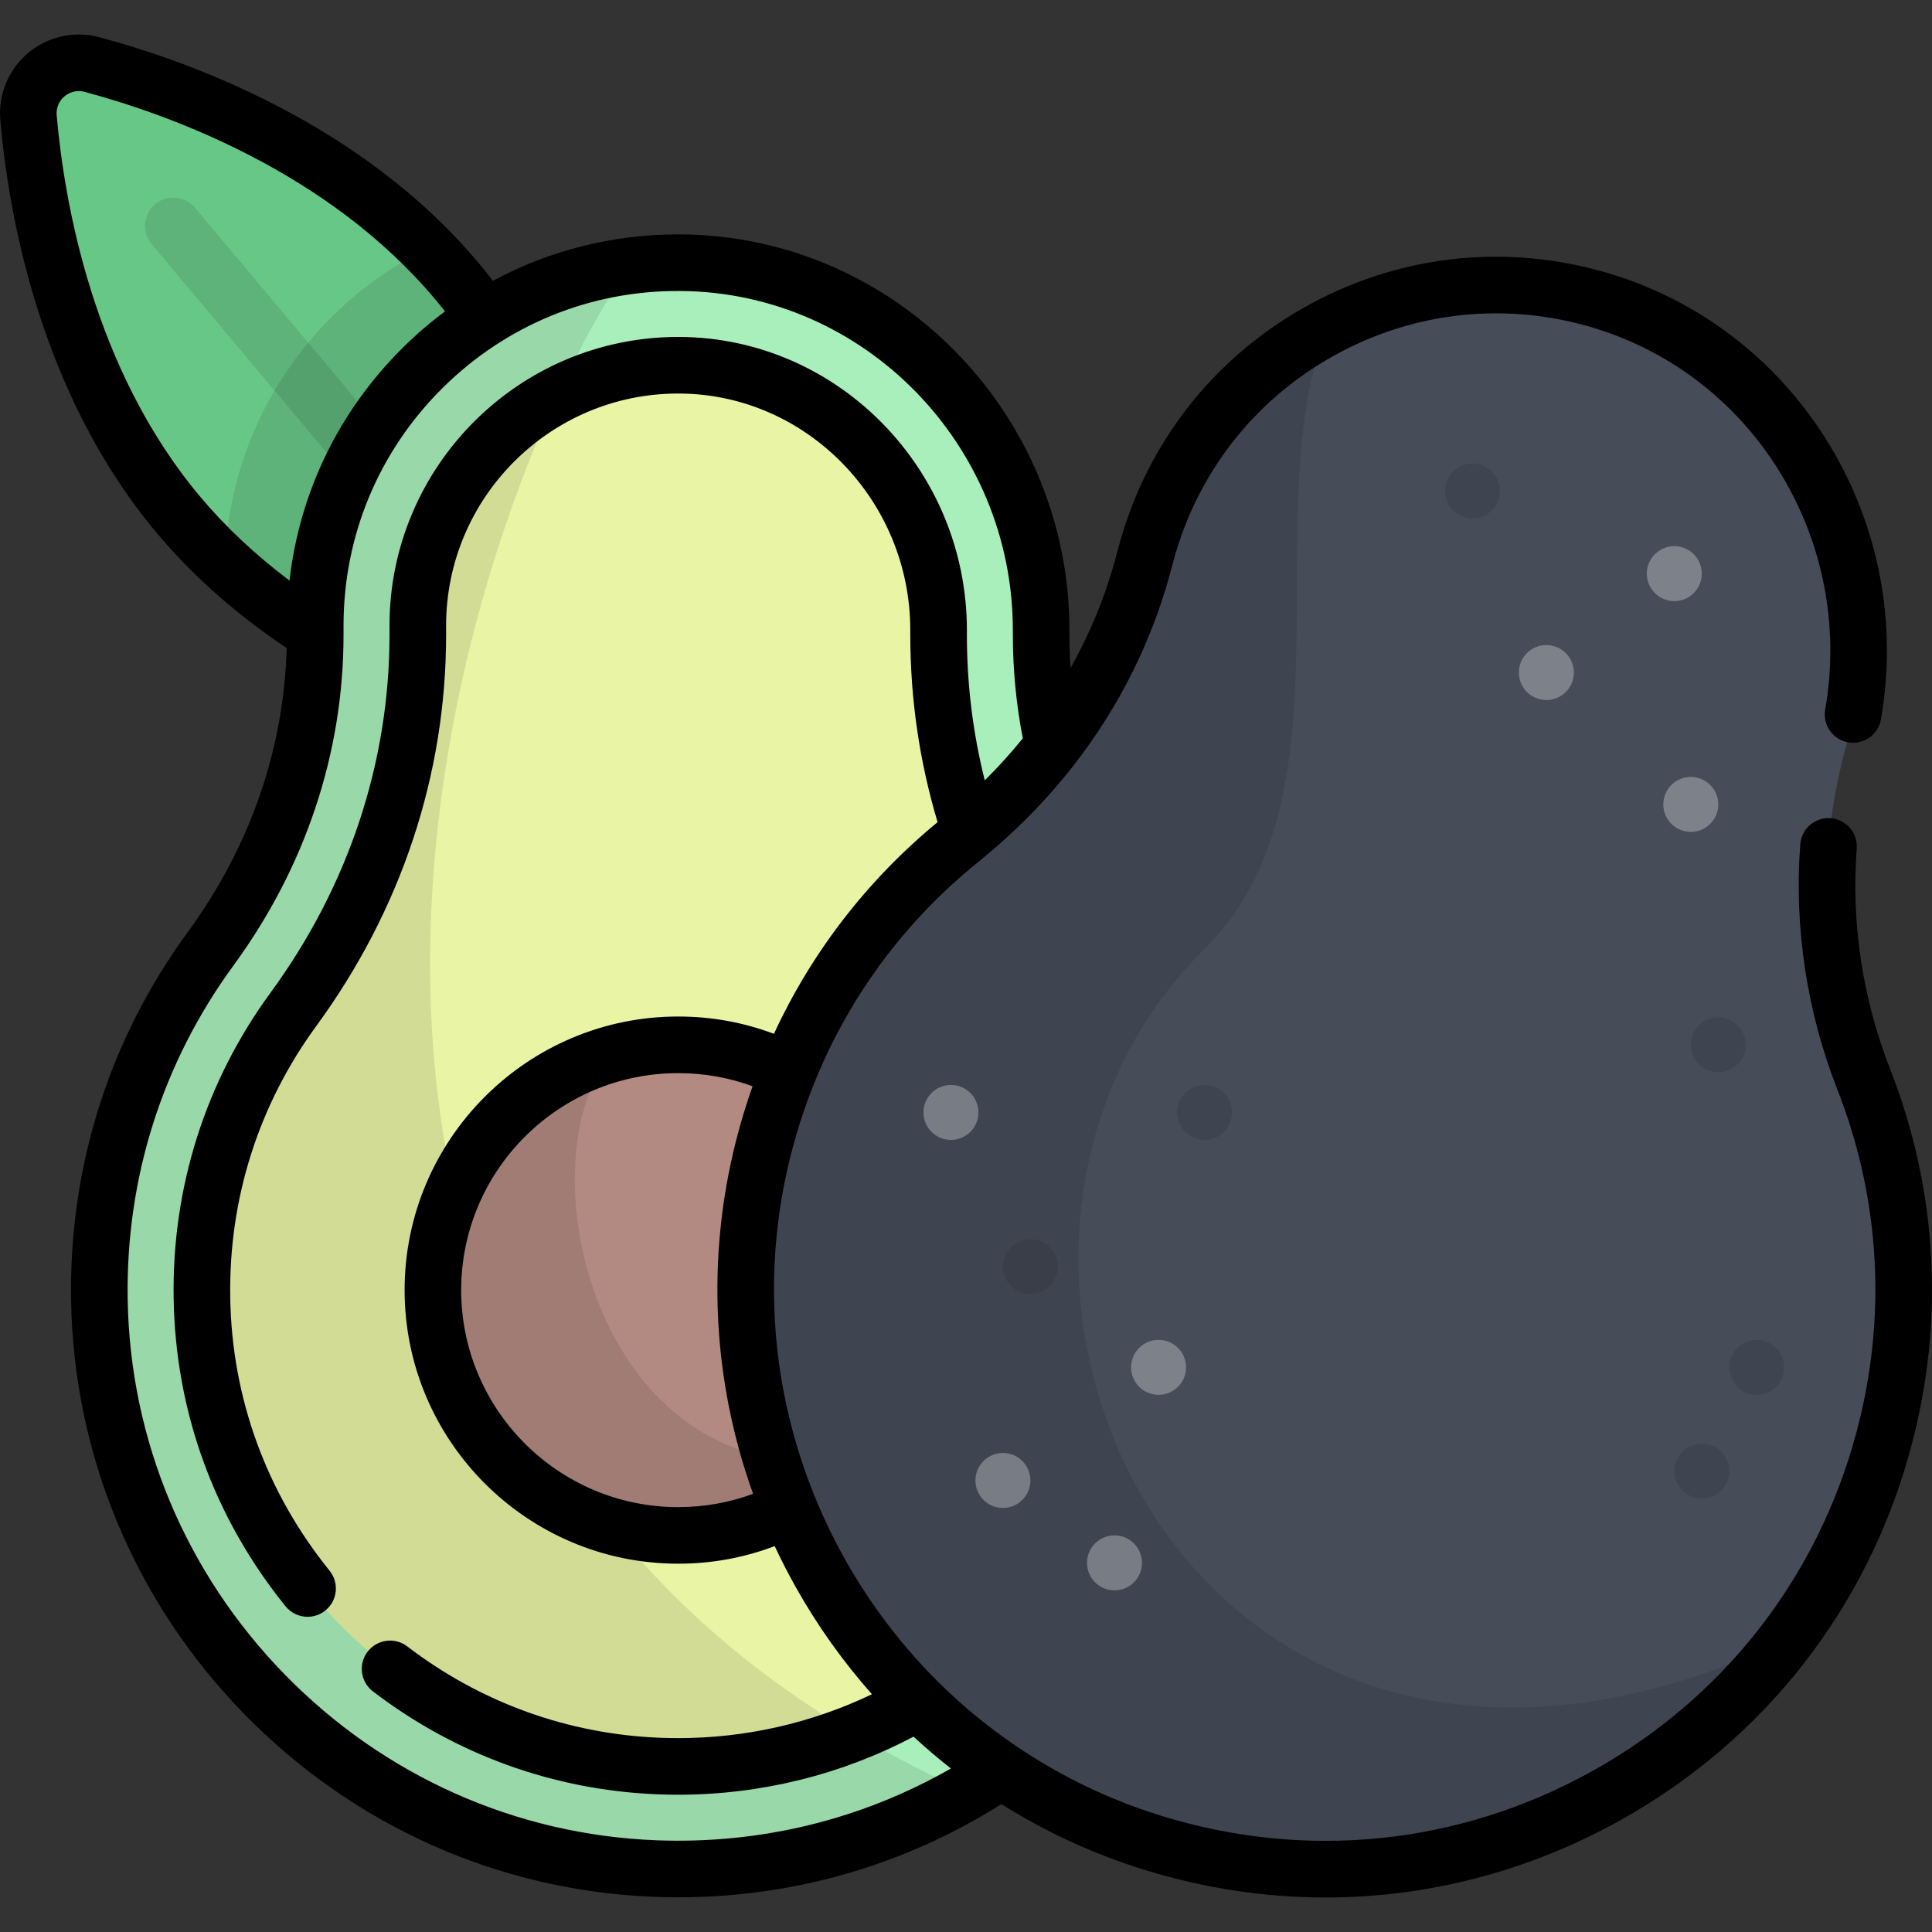 <?xml version="1.0" encoding="iso-8859-1"?>
<!-- Generator: Adobe Illustrator 19.0.0, SVG Export Plug-In . SVG Version: 6.00 Build 0)  -->
<svg version="1.1" id="Capa_1" xmlns="http://www.w3.org/2000/svg" xmlns:xlink="http://www.w3.org/1999/xlink" x="0px" y="0px"
	 viewBox="0 0 512 512" width="512px" height="512px" style="enable-background:new 0 0 512 512;" xml:space="preserve">
<rect x="0" y="0" width="512" height="512" fill="#333333" stroke="none"/>
<path style="fill:#67C787;" d="M121.102,74.522c29.523,35.185,37.588,80.538,39.752,105.232c0.813,9.279-7.825,16.525-16.82,14.114
	c-23.944-6.419-67.206-22.236-96.73-57.421S9.715,55.909,7.551,31.215c-0.813-9.279,7.825-16.525,16.82-14.114
	C48.314,23.521,91.577,39.337,121.102,74.522z"/>
<path style="opacity:0.1;enable-background:new    ;" d="M160.853,179.754c-2.164-24.694-10.227-70.046-39.751-105.232
	c-2.539-3.026-5.185-5.898-7.906-8.643C82.21,81.192,60.658,112.7,59.607,149.349c28.281,26.276,63.636,38.945,84.427,44.519
	C153.029,196.279,161.666,189.032,160.853,179.754z"/>
<path style="opacity:0.1;enable-background:new    ;" d="M122.487,158.605c-2.141,0-4.266-0.911-5.749-2.679L40.177,64.684
	c-2.663-3.174-2.249-7.904,0.924-10.565c3.174-2.664,7.904-2.248,10.565,0.924l76.56,91.242c2.663,3.174,2.249,7.904-0.924,10.565
	C125.898,158.03,124.187,158.605,122.487,158.605z"/>
<path style="fill:#E9F4A4;" d="M275.912,168.284v-1.273c0-53.037-42.422-96.998-95.457-97.391
	c-53.457-0.396-96.916,42.819-96.916,96.184v2.47c0,29.991-10.013,58.961-27.719,83.168c-19,25.976-30.029,58.147-29.484,92.92
	c1.273,81.079,66.358,147.738,147.388,150.828c87.459,3.335,159.409-66.577,159.409-153.293c0-34.07-11.11-65.543-29.902-90.999
	C285.557,226.957,275.912,198.042,275.912,168.284z"/>
<path style="fill:#A8EFBB;" d="M303.23,250.898c-17.673-23.941-27.319-52.856-27.319-82.613v-1.273
	c0-53.037-42.422-96.998-95.457-97.391c-53.457-0.396-96.916,42.819-96.916,96.184v2.47c0,29.99-10.012,58.961-27.719,83.168
	c-19,25.976-30.029,58.147-29.484,92.92c1.273,81.08,66.358,147.738,147.388,150.828c87.459,3.335,159.409-66.577,159.409-153.293
	C333.133,307.826,322.022,276.355,303.23,250.898z M268.983,431.157c-23.84,23.84-55.539,36.97-89.253,36.97
	c-0.002,0-0.002,0-0.004,0c-1.648,0-3.318-0.032-4.967-0.095c-32.198-1.228-62.457-14.723-85.198-38.002
	c-22.741-23.278-35.544-53.853-36.051-86.095c-0.435-27.733,7.95-54.168,24.246-76.448c21.563-29.48,32.96-63.787,32.96-99.212
	v-2.47c0-38.052,30.956-69.008,69.008-69.008l0.527,0.002c37.761,0.28,68.482,31.777,68.482,70.214v1.272
	c0,35.687,11.283,69.835,32.63,98.755c16.088,21.792,24.591,47.678,24.591,74.858C305.954,375.616,292.825,407.315,268.983,431.157z
	"/>
<path style="opacity:0.1;enable-background:new    ;" d="M166.821,70.483c-47.02,6.306-83.284,46.575-83.284,95.321v2.47
	c0,29.99-10.012,58.961-27.719,83.168c-19,25.976-30.029,58.147-29.484,92.92c1.273,81.08,66.358,147.738,147.388,150.828
	c30.143,1.149,58.444-6.405,82.593-20.347C48.013,382.1,115.354,145.287,166.821,70.483z"/>
<circle style="fill:#B38A82;" cx="179.721" cy="341.902" r="65.007"/>
<path style="opacity:0.1;enable-background:new    ;" d="M227.32,386.152c-69.022,12.224-89.531-78.394-65.096-106.858
	c-27.398,7.644-47.505,32.766-47.505,62.602c0,35.901,29.104,65.005,65.005,65.005C198.525,406.902,215.452,398.911,227.32,386.152z
	"/>
<path style="fill:#464D59;" d="M488.872,199.057l0.329-1.229c13.727-51.229-15.871-104.673-66.999-118.779
	c-51.533-14.218-104.696,16.276-118.508,67.823l-0.639,2.386c-7.763,28.97-24.932,54.36-48.3,73.159
	c-25.075,20.173-44.056,48.394-52.528,82.123c-19.755,78.646,25.859,159.879,103.329,183.836
	c83.616,25.857,171.208-23.051,193.652-106.813c8.819-32.909,6.232-66.185-5.331-95.638
	C483.003,258.227,481.17,227.8,488.872,199.057z"/>
<path style="opacity:0.1;enable-background:new    ;" d="M473.082,434.848c-158.814,73.591-236.398-101.71-153.85-183.376
	c40.814-40.377,13.215-115.633,32.476-164.764c-22.846,12.065-40.799,33.24-48.013,60.164l-0.639,2.386
	c-7.763,28.97-24.932,54.36-48.3,73.159c-25.075,20.173-44.056,48.394-52.528,82.123c-19.755,78.646,25.859,159.879,103.329,183.836
	C369.296,508.086,435.34,484.347,473.082,434.848z"/>
<g style="opacity:0.3;">
	<circle style="fill:#FFFFFF;" cx="252.007" cy="294.805" r="7.282"/>
	<circle style="fill:#FFFFFF;" cx="265.786" cy="392.34" r="7.282"/>
	<circle style="fill:#FFFFFF;" cx="307.034" cy="362.361" r="7.282"/>
	<circle style="fill:#FFFFFF;" cx="295.355" cy="414.179" r="7.282"/>
	<circle style="fill:#FFFFFF;" cx="443.707" cy="152.022" r="7.282"/>
	<circle style="fill:#FFFFFF;" cx="448.077" cy="213.179" r="7.282"/>
	<circle style="fill:#FFFFFF;" cx="409.799" cy="178.231" r="7.282"/>
</g>
<g style="opacity:0.1;">
	<circle cx="273.066" cy="335.673" r="7.282"/>
	<circle cx="319.234" cy="294.805" r="7.282"/>
	<circle cx="455.357" cy="276.896" r="7.282"/>
	<circle cx="390.23" cy="130.103" r="7.282"/>
	<circle cx="450.987" cy="389.86" r="7.282"/>
	<circle cx="465.546" cy="362.361" r="7.282"/>
</g>
<path d="M500.859,283.184c-7.258-18.482-10.304-38.646-8.811-58.312c0.313-4.13-2.78-7.732-6.911-8.046
	c-4.137-0.315-7.733,2.78-8.046,6.911c-1.663,21.904,1.727,44.356,9.806,64.929c11.446,29.156,13.198,60.609,5.068,90.955
	c-10.36,38.665-35.369,70.617-70.42,89.973c-35.032,19.344-75.439,23.47-113.772,11.615c-13.646-4.22-26.428-10.369-38.046-18.187
	c-0.102-0.072-0.204-0.144-0.309-0.211c-7.321-4.953-14.178-10.567-20.488-16.79c-0.195-0.221-0.402-0.428-0.618-0.621
	c-9.436-9.418-17.641-20.187-24.34-32.109c-2.919-5.195-5.502-10.52-7.75-15.949c-0.062-0.173-0.132-0.344-0.207-0.514
	c-11.753-28.684-14.114-60.202-6.513-90.463c7.809-31.088,25.083-58.097,49.954-78.106c0.872-0.702,1.713-1.429,2.567-2.146
	c0.021-0.018,0.043-0.035,0.064-0.053c23.766-19.974,40.42-45.778,48.214-74.865l0.638-2.384
	c6.164-23.002,20.941-42.186,41.609-54.016c20.666-11.829,44.693-14.855,67.661-8.52c21.374,5.898,39.614,19.627,51.36,38.659
	c11.648,18.876,15.955,41.287,12.125,63.105c-0.717,4.08,2.01,7.968,6.09,8.684c4.076,0.722,7.968-2.011,8.684-6.09
	c4.467-25.44-0.554-51.569-14.134-73.575c-13.741-22.266-35.098-38.332-60.135-45.24c-26.847-7.407-54.939-3.87-79.101,9.959
	c-24.164,13.831-41.44,36.259-48.647,63.154l-0.638,2.384c-2.79,10.41-6.861,20.355-12.09,29.697c-0.2-2.915-0.311-5.828-0.311-8.73
	v-1.272c0-57.416-46.161-104.471-102.901-104.891c-0.266-0.002-0.527-0.003-0.792-0.003c-17.413,0-34.167,4.266-49.083,12.305
	c-1.244-1.615-2.509-3.195-3.789-4.722C95.863,32.775,50.559,16.357,26.313,9.857C19.726,8.092,12.68,9.65,7.462,14.029
	c-5.217,4.378-7.978,11.047-7.383,17.84c2.191,25.008,10.494,72.473,41.478,109.397c9.483,11.299,21.048,21.532,34.41,30.463
	c-0.716,26.793-9.724,52.754-26.203,75.284c-20.788,28.421-31.482,62.123-30.928,97.466c0.646,41.145,16.954,80.135,45.919,109.783
	c28.975,29.656,67.571,46.853,108.682,48.421c2.114,0.081,4.222,0.121,6.324,0.121c30.535,0,59.917-8.481,85.626-24.697
	c11.725,7.382,24.458,13.258,37.954,17.432c15.816,4.892,31.952,7.315,47.979,7.315c26.803-0.001,53.299-6.779,77.476-20.13
	c38.652-21.345,66.231-56.582,77.656-99.221C515.421,350.039,513.486,315.348,500.859,283.184z M53.047,131.625
	C24.708,97.852,17.059,53.809,15.022,30.561c-0.171-1.95,0.588-3.788,2.082-5.042c1.494-1.253,3.437-1.68,5.325-1.174
	c22.542,6.043,64.588,21.224,92.927,54.997c0.867,1.033,1.723,2.1,2.574,3.182c-3.939,2.936-7.699,6.167-11.248,9.69
	c-16.906,16.781-27.307,38.337-29.96,61.65C67.724,147.089,59.78,139.649,53.047,131.625z M174.01,487.697
	c-37.257-1.421-72.247-17.017-98.524-43.915c-26.274-26.894-41.065-62.243-41.651-99.538c-0.503-32.051,9.192-62.61,28.038-88.374
	c19.08-26.086,29.166-56.375,29.166-87.596v-2.47c0-23.815,9.309-46.169,26.211-62.946c16.9-16.774,39.316-25.952,63.15-25.739
	c48.531,0.36,88.014,40.686,88.014,89.891v1.272c0,9.112,0.888,18.31,2.634,27.392c-3.131,3.864-6.49,7.58-10.075,11.129
	c-3.143-12.533-4.737-25.444-4.737-38.522v-1.271c0-42.541-34.06-77.404-75.953-77.715l-0.555-0.002
	c-42.186,0-76.508,34.321-76.508,76.509v2.47c0,33.822-10.897,66.6-31.515,94.785c-17.268,23.61-26.152,51.617-25.69,80.993
	c0.47,29.981,10.726,58.209,29.658,81.632c1.482,1.833,3.65,2.785,5.838,2.785c1.655,0,3.322-0.545,4.71-1.667
	c3.222-2.605,3.722-7.326,1.118-10.547c-16.806-20.791-25.91-45.84-26.327-72.437c-0.409-26.086,7.475-50.948,22.8-71.902
	c22.51-30.773,34.407-66.612,34.407-103.641v-2.47c0-33.916,27.593-61.51,61.481-61.51l0.499,0.002
	c33.655,0.25,61.037,28.384,61.037,62.716v1.271c0,16.908,2.436,33.565,7.23,49.596c-18.679,15.417-33.359,34.464-43.366,56.093
	c-8.089-3.04-16.591-4.582-25.373-4.582c-39.978,0-72.504,32.525-72.504,72.504c0,39.98,32.525,72.505,72.504,72.505
	c8.858,0,17.427-1.568,25.577-4.659c1.722,3.684,3.583,7.32,5.594,10.897c5.764,10.256,12.537,19.743,20.179,28.351
	c-15.901,7.627-33.464,11.637-51.348,11.637c-1.543,0-3.119-0.03-4.682-0.089c-24.432-0.933-47.639-9.307-67.114-24.217
	c-3.29-2.52-7.998-1.892-10.514,1.396c-2.518,3.289-1.893,7.997,1.396,10.514c21.951,16.806,48.114,26.244,75.662,27.295
	c1.753,0.067,3.52,0.1,5.256,0.1c21.841,0,43.276-5.316,62.364-15.393c3.188,2.949,6.493,5.763,9.906,8.438
	C228.376,482.191,201.641,488.746,174.01,487.697z M199.576,395.874c-6.332,2.344-12.982,3.529-19.851,3.529
	c-31.708,0-57.505-25.797-57.505-57.506c0-31.708,25.797-57.505,57.505-57.505c6.818,0,13.423,1.167,19.715,3.477
	c-1.715,4.845-3.217,9.795-4.485,14.844C187.149,333.787,188.856,366.053,199.576,395.874z"/>
<g>
</g>
<g>
</g>
<g>
</g>
<g>
</g>
<g>
</g>
<g>
</g>
<g>
</g>
<g>
</g>
<g>
</g>
<g>
</g>
<g>
</g>
<g>
</g>
<g>
</g>
<g>
</g>
<g>
</g>
</svg>
